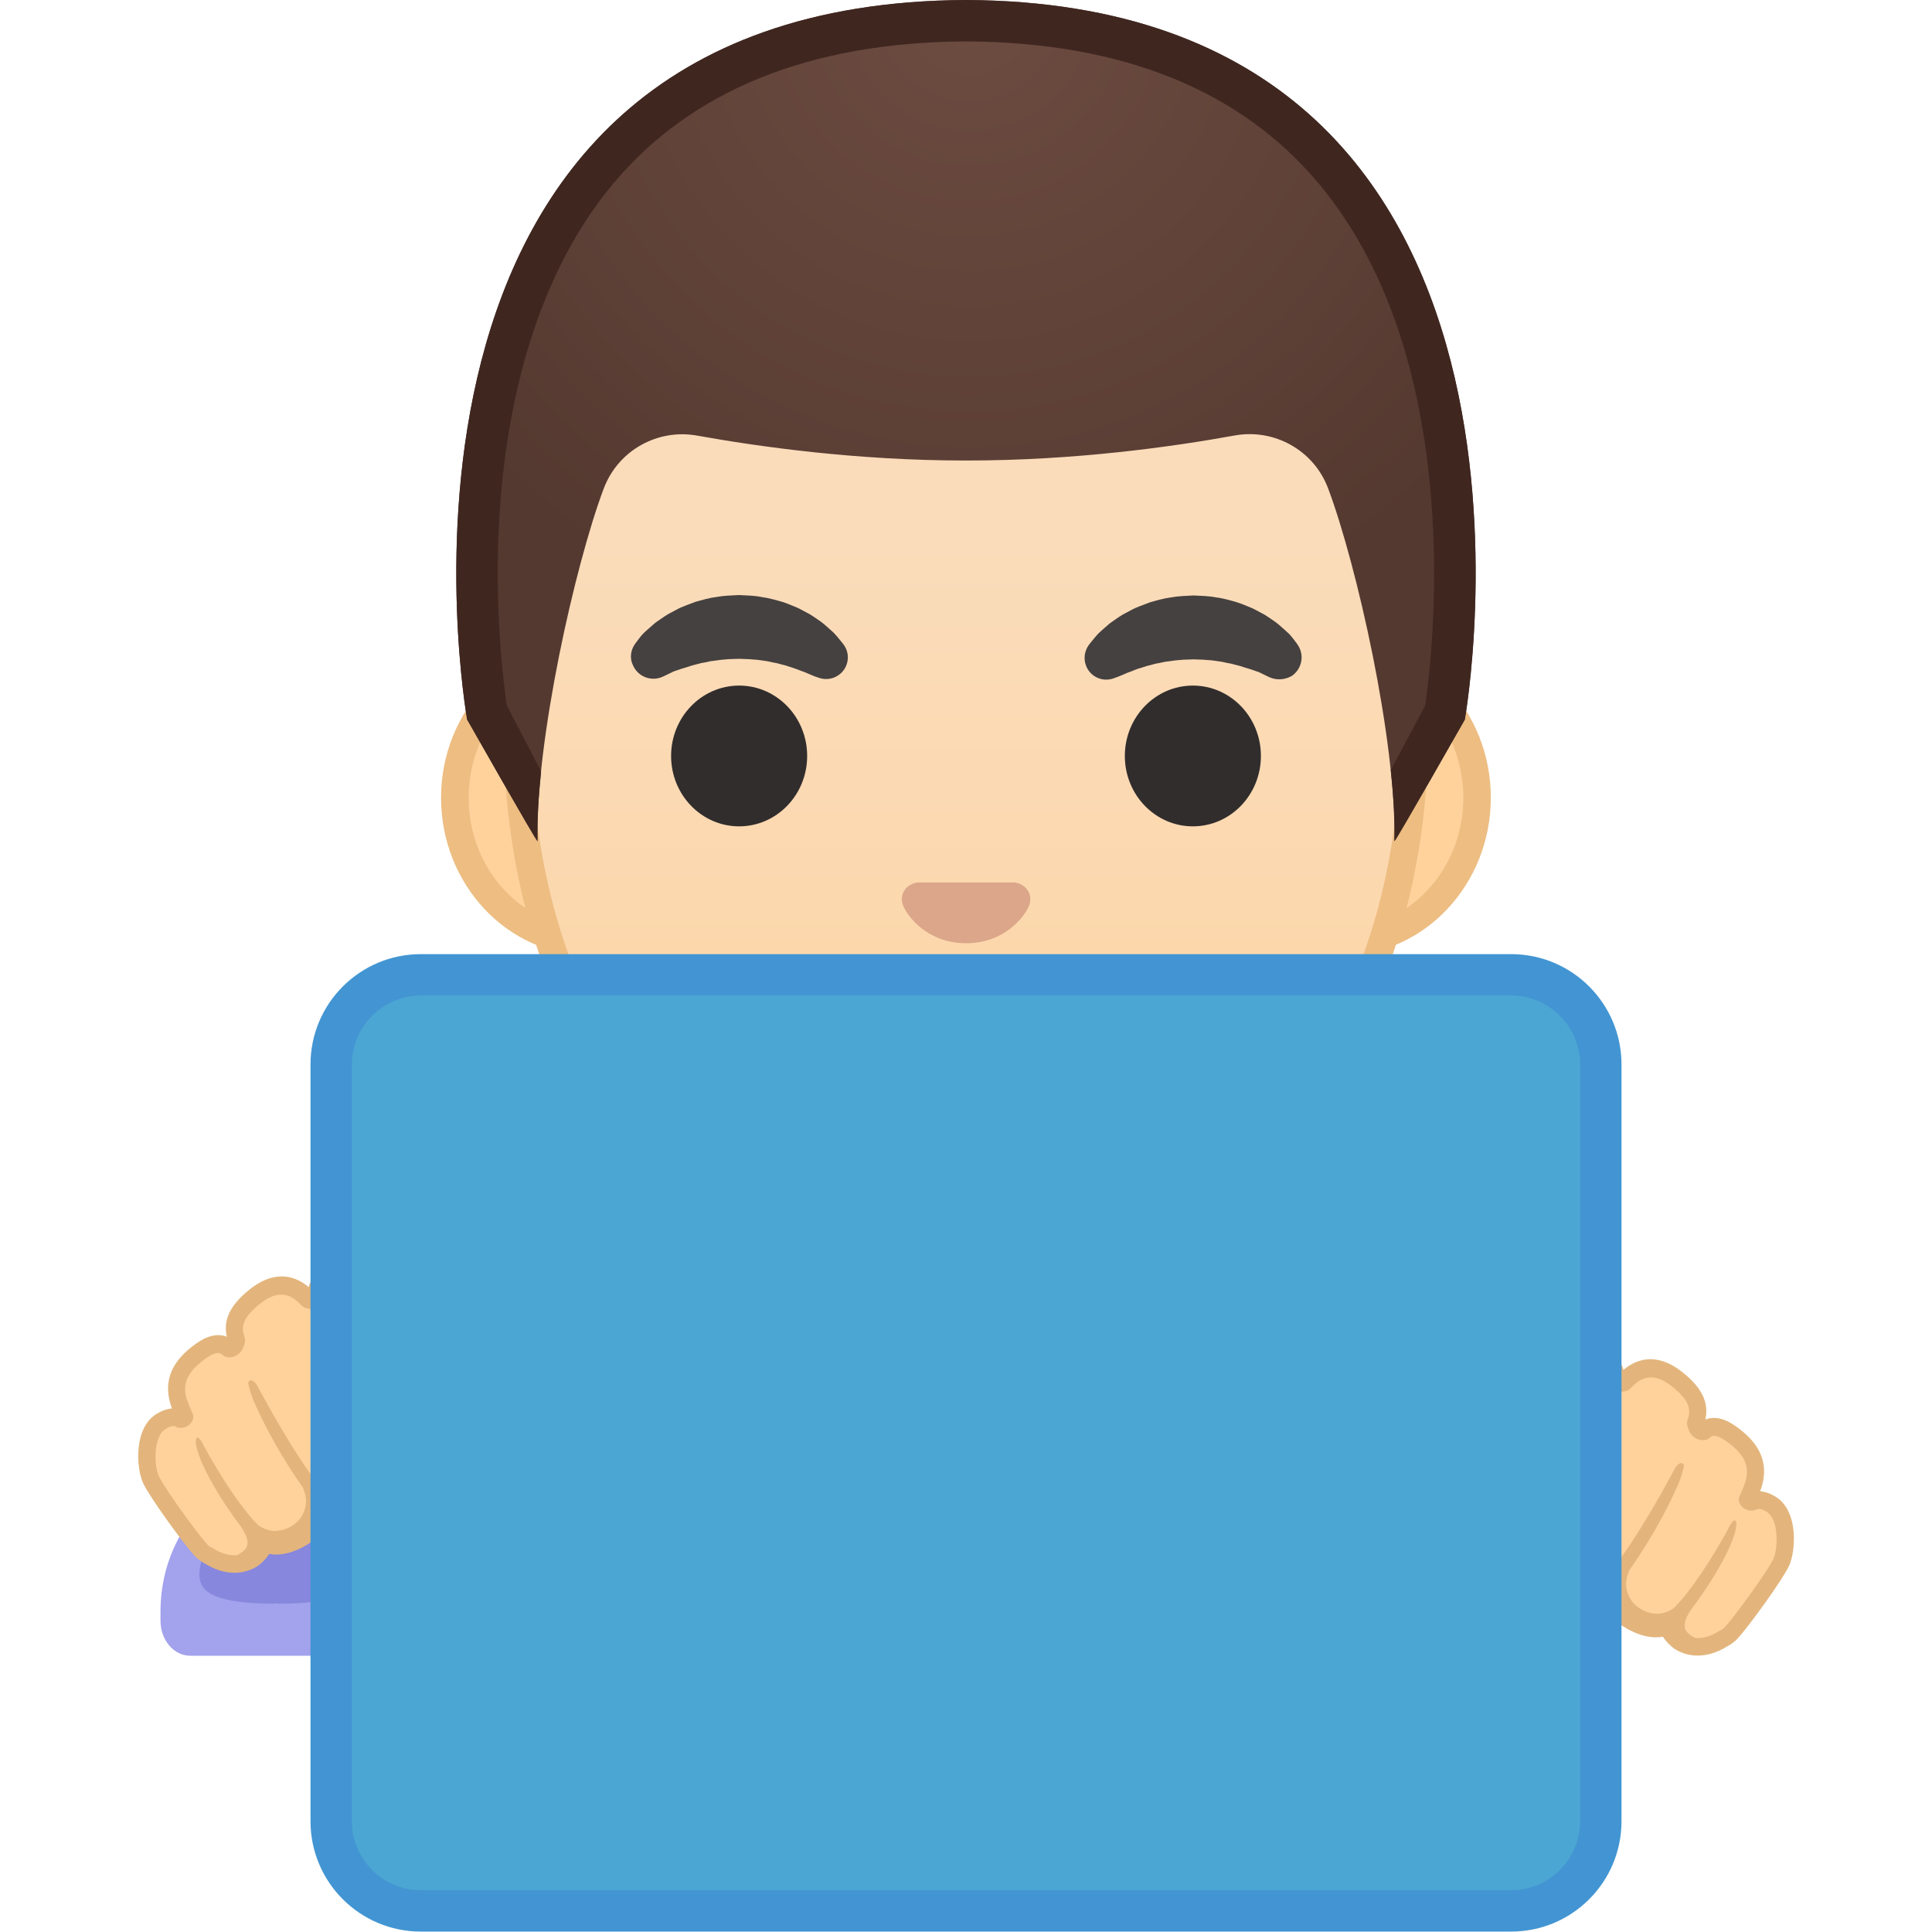 <svg width="140" height="140" viewBox="0 0 140 140" version="1.1" xmlns="http://www.w3.org/2000/svg" xmlns:xlink="http://www.w3.org/1999/xlink">
<title>favicon-color</title>
<desc>Created using Figma</desc>
<g id="Canvas">
<g id="favicon-color">
<g id="Group">
<g id="Group">
<g id="Group">
<g id="Vector">
<use xlink:href="#path0_fill" transform="translate(32.96 47.41)" fill="#FFD29C"/>
</g>
<g id="Vector">
<use xlink:href="#path1_fill" transform="translate(31.96 46.4)" fill="#EDBD82"/>
</g>
</g>
<g id="Group">
<g id="Vector">
<use xlink:href="#path2_fill" transform="translate(37.48 8.03)" fill="url(#paint2_linear)"/>
</g>
<g id="Vector">
<use xlink:href="#path3_fill" transform="translate(36.48 7.04)" fill="#EDBD82"/>
</g>
</g>
<g id="Group">
<g id="Group">
<g id="Group">
<g id="Vector">
<use xlink:href="#path4_fill" transform="translate(45.719 43.12)" fill="url(#paint4_radial)"/>
</g>
<g id="Vector">
<use xlink:href="#path5_fill" transform="translate(48.63 49.68)" fill="#312D2D"/>
</g>
</g>
<g id="Group">
<g id="Vector">
<use xlink:href="#path6_fill" transform="translate(78.594 43.15)" fill="url(#paint6_radial)"/>
</g>
<g id="Vector">
<use xlink:href="#path7_fill" transform="translate(81.51 49.68)" fill="#312D2D"/>
</g>
</g>
</g>
<g id="Vector">
<use xlink:href="#path8_fill" transform="translate(65.351 63.95)" fill="#DBA689"/>
</g>
<g id="Vector">
<use xlink:href="#path9_fill" transform="translate(58.496 71.762)" fill="#795548"/>
</g>
</g>
<g id="Group">
<g id="Group">
<g id="Vector">
<use xlink:href="#path10_fill" transform="translate(33.065 -1.73472e-18)" fill="url(#paint10_radial)"/>
</g>
</g>
<g id="Vector">
<use xlink:href="#path11_fill" transform="translate(33.065 -1.73472e-18)" fill="#3F2720"/>
</g>
</g>
</g>
<g id="Group">
<g id="Vector">
<use xlink:href="#path12_fill" transform="translate(11.63 108.34)" fill="#A2A2ED"/>
</g>
<g id="Vector">
<use xlink:href="#path13_fill" transform="translate(14.447 106.86)" fill="#8787DD"/>
</g>
</g>
<g id="Group">
<g id="Vector">
<use xlink:href="#path14_fill" transform="translate(10.652 91.748)" fill="#FFD29C"/>
</g>
<g id="Vector">
<use xlink:href="#path15_fill" transform="translate(10.015 91.122)" fill="#E3B57C"/>
</g>
</g>
<g id="Group">
<g id="Vector">
<use xlink:href="#path16_fill" transform="translate(106.03 97.748)" fill="#FFD29C"/>
</g>
<g id="Vector">
<use xlink:href="#path17_fill" transform="translate(105.39 97.122)" fill="#E3B57C"/>
</g>
</g>
<g id="Group">
<g id="Vector">
<use xlink:href="#path18_fill" transform="translate(24 70.64)" fill="#4CA6D3"/>
</g>
<g id="Vector">
<use xlink:href="#path19_fill" transform="translate(22.5 69.14)" fill="#4295D2"/>
</g>
</g>
</g>
</g>
</g>
<defs>
<linearGradient id="paint2_linear" x1="0" y1="0" x2="1" y2="0" gradientUnits="userSpaceOnUse" gradientTransform="matrix(0 -81.766 81.766 0 -8.363 82.531)">
<stop offset="0" stop-color="#FFD29C"/>
<stop offset="0.024" stop-color="#FFD39E"/>
<stop offset="0.316" stop-color="#FCD8AF"/>
<stop offset="0.629" stop-color="#FADCBA"/>
<stop offset="1" stop-color="#F9DDBD"/>
</linearGradient>
<radialGradient id="paint4_radial" cx="0.5" cy="0.5" r="0.5" gradientUnits="userSpaceOnUse" gradientTransform="matrix(11.913 0 0 11.913 1.888 -2.889)">
<stop offset="0.09" stop-color="#454140"/>
<stop offset="1" stop-color="#454140"/>
</radialGradient>
<radialGradient id="paint6_radial" cx="0.5" cy="0.5" r="0.5" gradientUnits="userSpaceOnUse" gradientTransform="matrix(11.914 0 0 11.914 1.885 -2.92)">
<stop offset="0.09" stop-color="#454140"/>
<stop offset="1" stop-color="#454140"/>
</radialGradient>
<radialGradient id="paint10_radial" cx="0.5" cy="0.5" r="0.5" gradientUnits="userSpaceOnUse" gradientTransform="matrix(97.7 0 0 97.7 -11.655 -48.606)">
<stop offset="0" stop-color="#6D4C41"/>
<stop offset="1" stop-color="#543930"/>
</radialGradient>
<path id="path0_fill" d="M 9.71 20.82C 4.35 20.82 -9.15527e-07 16.15 -9.15527e-07 10.41C -9.15527e-07 4.67 4.36 -1.37329e-06 9.71 -1.37329e-06L 64.36 -1.37329e-06C 69.72 -1.37329e-06 74.07 4.67 74.07 10.41C 74.07 16.15 69.71 20.82 64.36 20.82L 9.71 20.82Z"/>
<path id="path1_fill" d="M 65.37 2C 70.17 2 74.08 6.22 74.08 11.41C 74.08 16.6 70.17 20.82 65.37 20.82L 58 20.82L 18.08 20.82L 10.71 20.82C 5.91 20.82 2 16.6 2 11.41C 2 6.22 5.91 2 10.71 2L 18.08 2L 57.99 2L 65.37 2ZM 65.37 3.05176e-07L 58 3.05176e-07L 18.08 3.05176e-07L 10.71 3.05176e-07C 4.82 3.05176e-07 -9.15527e-07 5.14 -9.15527e-07 11.41C -9.15527e-07 17.69 4.82 22.82 10.71 22.82L 18.08 22.82L 57.99 22.82L 65.36 22.82C 71.25 22.82 76.07 17.68 76.07 11.41C 76.08 5.14 71.26 3.05176e-07 65.37 3.05176e-07Z"/>
<path id="path2_fill" d="M 32.52 83.21C 16.86 83.21 -4.57764e-07 71.07 -4.57764e-07 44.4C -4.57764e-07 32.02 3.56 20.61 10.02 12.27C 16.06 4.47 24.27 4.19617e-07 32.52 4.19617e-07C 40.77 4.19617e-07 48.97 4.47 55.02 12.27C 61.48 20.61 65.04 32.02 65.04 44.4C 65.04 56.49 61.53 66.59 54.9 73.61C 49.04 79.8 41.09 83.21 32.52 83.21Z"/>
<path id="path3_fill" d="M 33.52 2C 41.46 2 49.37 6.33 55.23 13.88C 61.56 22.04 65.04 33.23 65.04 45.4C 65.04 57.23 61.63 67.1 55.17 73.92C 49.5 79.91 41.81 83.21 33.52 83.21C 25.23 83.21 17.54 79.91 11.87 73.92C 5.41 67.1 2 57.23 2 45.4C 2 33.24 5.49 22.05 11.81 13.88C 17.67 6.33 25.58 2 33.52 2ZM 33.52 -3.05176e-07C 16.12 -3.05176e-07 -4.57764e-07 18.61 -4.57764e-07 45.39C -4.57764e-07 72.03 16.61 85.2 33.52 85.2C 50.43 85.2 67.04 72.03 67.04 45.39C 67.04 18.61 50.92 -3.05176e-07 33.52 -3.05176e-07Z"/>
<path id="path4_fill" d="M 0.271 3.58C 0.271 3.58 0.401 3.39 0.651 3.07C 0.721 2.99 0.771 2.91 0.871 2.81C 0.981 2.7 1.101 2.59 1.241 2.47C 1.381 2.35 1.521 2.23 1.671 2.09C 1.821 1.96 1.981 1.86 2.151 1.74C 2.321 1.63 2.491 1.5 2.681 1.39C 2.871 1.29 3.081 1.18 3.281 1.07C 3.491 0.95 3.711 0.86 3.941 0.77C 4.171 0.68 4.411 0.59 4.651 0.5C 5.141 0.36 5.651 0.21 6.191 0.14C 6.721 0.04 7.271 0.03 7.821 1.52588e-06C 8.371 0.03 8.911 0.03 9.451 0.14C 9.981 0.21 10.501 0.36 10.991 0.5C 11.231 0.58 11.471 0.67 11.701 0.77C 11.931 0.86 12.151 0.95 12.361 1.07C 12.571 1.18 12.771 1.29 12.961 1.39C 13.151 1.5 13.321 1.63 13.491 1.74C 13.661 1.86 13.821 1.96 13.961 2.08C 14.101 2.2 14.231 2.32 14.361 2.43C 14.481 2.54 14.601 2.64 14.701 2.74C 14.801 2.84 14.881 2.95 14.961 3.03C 15.271 3.39 15.421 3.6 15.421 3.6C 15.931 4.3 15.771 5.29 15.061 5.79C 14.631 6.1 14.101 6.16 13.631 6L 13.341 5.9C 13.341 5.9 13.151 5.83 12.851 5.7C 12.771 5.67 12.701 5.63 12.601 5.59C 12.501 5.56 12.411 5.52 12.301 5.48C 12.091 5.4 11.861 5.31 11.601 5.23C 11.471 5.19 11.341 5.14 11.201 5.1C 11.061 5.07 10.921 5.03 10.771 4.99C 10.701 4.97 10.621 4.95 10.551 4.93C 10.471 4.92 10.401 4.9 10.321 4.89C 10.161 4.86 10.011 4.82 9.851 4.79C 9.521 4.75 9.191 4.68 8.851 4.67C 8.511 4.63 8.161 4.64 7.821 4.62C 7.471 4.64 7.121 4.63 6.791 4.67C 6.451 4.69 6.121 4.76 5.791 4.79C 5.631 4.82 5.481 4.86 5.321 4.89C 5.241 4.9 5.161 4.92 5.091 4.93C 5.021 4.95 4.941 4.97 4.871 4.99C 4.721 5.03 4.581 5.06 4.441 5.1C 4.301 5.14 4.171 5.19 4.041 5.23C 3.911 5.27 3.791 5.31 3.671 5.34C 3.571 5.38 3.471 5.41 3.381 5.44C 3.291 5.47 3.201 5.5 3.111 5.53C 3.011 5.57 2.911 5.63 2.821 5.67C 2.461 5.85 2.251 5.94 2.251 5.94C 1.421 6.28 0.481 5.89 0.141 5.07C -0.099 4.59 -0.019 4.01 0.271 3.58Z"/>
<path id="path5_fill" d="M 4.93 10.2C 7.653 10.2 9.86 7.917 9.86 5.1C 9.86 2.283 7.653 0 4.93 0C 2.207 0 0 2.283 0 5.1C 0 7.917 2.207 10.2 4.93 10.2Z"/>
<path id="path6_fill" d="M 13.456 5.95C 13.456 5.95 13.236 5.86 12.886 5.68C 12.796 5.64 12.696 5.58 12.596 5.54C 12.506 5.52 12.416 5.48 12.326 5.45C 12.236 5.42 12.136 5.38 12.036 5.35C 11.916 5.31 11.796 5.28 11.666 5.24C 11.536 5.2 11.406 5.15 11.266 5.11C 11.126 5.07 10.986 5.04 10.836 5C 10.766 4.98 10.686 4.96 10.616 4.94C 10.536 4.93 10.466 4.91 10.386 4.9C 10.226 4.87 10.076 4.83 9.916 4.8C 9.586 4.76 9.256 4.69 8.916 4.68C 8.576 4.64 8.226 4.65 7.886 4.63C 7.536 4.65 7.186 4.64 6.856 4.68C 6.516 4.7 6.186 4.77 5.856 4.8C 5.696 4.83 5.546 4.87 5.386 4.9C 5.306 4.91 5.226 4.93 5.156 4.94C 5.086 4.96 5.006 4.98 4.936 5C 4.786 5.04 4.646 5.08 4.506 5.11C 4.366 5.15 4.236 5.2 4.106 5.24C 3.846 5.31 3.616 5.4 3.406 5.49C 3.296 5.53 3.206 5.57 3.106 5.6C 3.016 5.64 2.936 5.68 2.856 5.71C 2.556 5.84 2.366 5.91 2.366 5.91L 2.086 6.01C 1.266 6.3 0.366 5.86 0.086 5.04C -0.084 4.54 0.006 4.01 0.296 3.6C 0.296 3.6 0.456 3.38 0.756 3.03C 0.836 2.94 0.916 2.84 1.016 2.74C 1.116 2.64 1.236 2.54 1.356 2.43C 1.476 2.32 1.616 2.2 1.756 2.08C 1.896 1.96 2.066 1.86 2.226 1.74C 2.396 1.62 2.566 1.5 2.756 1.39C 2.946 1.29 3.156 1.18 3.356 1.07C 3.566 0.95 3.786 0.86 4.016 0.77C 4.246 0.68 4.476 0.59 4.726 0.5C 5.216 0.36 5.726 0.21 6.266 0.14C 6.796 0.04 7.346 0.03 7.896 3.05176e-07C 8.446 0.03 8.986 0.03 9.526 0.14C 10.056 0.2 10.576 0.36 11.066 0.5C 11.306 0.58 11.546 0.67 11.776 0.77C 12.006 0.86 12.226 0.95 12.436 1.07C 12.646 1.18 12.846 1.29 13.036 1.39C 13.226 1.5 13.396 1.63 13.566 1.74C 13.736 1.86 13.886 1.96 14.046 2.09C 14.196 2.22 14.346 2.35 14.476 2.47C 14.606 2.59 14.736 2.7 14.846 2.81C 14.936 2.91 14.996 2.99 15.066 3.07C 15.316 3.38 15.446 3.58 15.446 3.58C 15.946 4.32 15.756 5.32 15.016 5.83C 14.526 6.11 13.946 6.15 13.456 5.95Z"/>
<path id="path7_fill" d="M 4.93 10.2C 7.653 10.2 9.86 7.917 9.86 5.1C 9.86 2.283 7.653 0 4.93 0C 2.207 0 2.13623e-06 2.283 2.13623e-06 5.1C 2.13623e-06 7.917 2.207 10.2 4.93 10.2Z"/>
<path id="path8_fill" d="M 8.509 0.08C 8.399 0.04 8.299 0.01 8.189 3.35693e-06L 1.119 3.35693e-06C 1.009 0.01 0.899 0.04 0.799 0.08C 0.159 0.34 -0.191 1 0.109 1.71C 0.409 2.42 1.819 4.4 4.659 4.4C 7.499 4.4 8.909 2.41 9.209 1.71C 9.499 1 9.149 0.34 8.509 0.08Z"/>
<path id="path9_fill" d="M 19.924 0.348C 16.734 2.238 6.294 2.238 3.114 0.348C 1.284 -0.742 -0.586 0.928 0.174 2.588C 0.924 4.218 6.624 8.008 11.544 8.008C 16.464 8.008 22.094 4.218 22.844 2.588C 23.594 0.928 21.754 -0.742 19.924 0.348Z"/>
<path id="path10_fill" d="M 36.955 2.09808e-07C 36.945 2.09808e-07 36.945 2.09808e-07 36.935 2.09808e-07C 36.925 2.09808e-07 36.925 2.09808e-07 36.915 2.09808e-07C -8.515 0.24 0.785 52.14 0.785 52.14C 0.785 52.14 5.885 61.13 5.885 60.95C 5.725 53.7 8.625 40.86 10.685 35.4C 11.725 32.64 14.585 31.04 17.475 31.57C 21.935 32.37 29.025 33.37 36.855 33.37C 36.885 33.37 36.915 33.37 36.935 33.37C 36.965 33.37 36.995 33.37 37.015 33.37C 44.845 33.37 51.935 32.37 56.385 31.56C 59.285 31.03 62.145 32.64 63.175 35.39C 65.235 40.86 68.135 53.69 67.975 60.94C 67.975 61.12 73.075 52.13 73.075 52.13C 73.075 52.13 82.385 0.24 36.955 2.09808e-07Z"/>
<path id="path11_fill" d="M 36.955 2.09808e-07C 36.945 2.09808e-07 36.945 2.09808e-07 36.935 2.09808e-07C 36.925 2.09808e-07 36.925 2.09808e-07 36.915 2.09808e-07C -8.515 0.24 0.785 52.14 0.785 52.14C 0.785 52.14 5.785 60.95 5.885 60.95C 5.855 59.47 5.955 57.75 6.145 55.92C 6.025 55.63 3.685 51.17 3.665 51.13C 3.425 49.53 2.735 44.15 3.115 37.57C 3.525 30.53 5.285 20.61 11.335 13.35C 17.005 6.55 25.605 3.07 36.895 3C 36.905 3 36.925 3 36.935 3C 48.255 3.06 56.865 6.54 62.535 13.35C 73.345 26.31 70.715 47.68 70.205 51.14C 70.185 51.18 67.745 55.72 67.715 55.79C 67.915 57.68 68.025 59.44 67.985 60.96C 68.075 60.96 73.085 52.15 73.085 52.15C 73.085 52.15 82.385 0.24 36.955 2.09808e-07Z"/>
<path id="path12_fill" d="M 12.82 2.74658e-06C 12.83 0.15 12.83 0.3 12.83 0.45C 12.83 4.55 10.85 7.87 8.42 7.87C 5.98 7.87 4.01 4.55 4.01 0.45C 4.01 0.3 4.02 0.15 4.02 2.74658e-06C 1.61 1.75 1.14441e-07 4.87 1.14441e-07 8.45L 1.14441e-07 9.1C 1.14441e-07 10.5 0.96 11.64 2.15 11.64L 14.69 11.64C 15.88 11.64 16.84 10.51 16.84 9.1L 16.84 8.45C 16.84 4.87 15.23 1.74 12.82 2.74658e-06Z"/>
<path id="path13_fill" d="M 5.603 9.35C 14.603 9.35 10.013 6.03 10.013 1.93C 10.013 1.78 10.003 1.63 10.003 1.48C 8.723 0.55 7.213 -6.10352e-07 5.603 -6.10352e-07C 3.983 -6.10352e-07 2.483 0.55 1.203 1.48C 1.193 1.63 1.193 1.78 1.193 1.93C 1.183 6.03 -3.447 9.35 5.603 9.35Z"/>
<path id="path14_fill" d="M 23.328 11.022C 23.218 8.182 21.098 2.322 18.328 1.832C 18.158 1.802 18.008 1.722 17.918 1.582C 17.478 0.912 16.068 -0.888 13.488 0.532C 12.528 1.062 12.188 1.532 12.348 2.212C 12.228 2.352 12.008 2.522 11.688 2.392C 10.648 1.232 9.368 0.992 7.878 2.152C 6.188 3.472 6.188 4.412 6.498 5.342L 6.488 5.352C 6.488 5.352 6.408 6.002 5.928 5.942C 5.418 5.502 4.798 5.502 3.838 6.202C 1.238 8.082 2.308 9.862 2.748 10.912C 2.688 11.012 2.588 11.082 2.428 11.072C 2.088 10.892 1.658 10.892 1.078 11.222C -0.302 12.012 -0.102 14.612 0.288 15.462C 0.718 16.392 3.088 19.652 3.908 20.572C 4.098 20.782 4.328 20.932 4.578 21.032C 4.548 21.022 4.518 21.012 4.498 21.002C 5.208 21.442 6.448 21.972 7.658 21.222C 7.658 21.222 8.428 20.662 8.498 20.072C 9.808 20.802 11.618 19.442 11.618 19.442C 12.468 18.792 12.688 18.062 12.658 17.432C 13.088 17.692 13.558 17.792 14.008 17.802C 15.368 17.842 16.618 17.042 16.618 17.042C 18.568 15.932 18.958 14.772 18.948 14.002C 19.958 14.632 21.208 14.162 21.208 14.162C 23.398 13.172 23.328 11.022 23.328 11.022Z"/>
<path id="path15_fill" d="M 24.605 11.628C 24.605 11.628 24.605 11.618 24.605 11.628C 24.485 8.578 22.245 2.398 19.095 1.858C 17.845 -0.052 15.875 -0.522 13.825 0.598C 13.205 0.938 12.525 1.408 12.355 2.148C 11.095 1.078 9.615 1.108 8.135 2.268C 6.385 3.628 6.215 4.778 6.415 5.738C 5.415 5.358 4.455 6.048 4.105 6.308C 1.745 8.008 2.025 9.788 2.445 10.938C 2.115 10.968 1.765 11.078 1.405 11.288C -0.375 12.298 -0.135 15.298 0.355 16.348C 0.825 17.358 3.215 20.658 4.075 21.608C 4.265 21.818 4.505 21.998 4.775 22.148C 4.785 22.148 4.785 22.158 4.795 22.158C 5.525 22.618 6.265 22.848 6.975 22.848C 7.565 22.848 8.145 22.688 8.675 22.348C 8.785 22.268 9.205 21.938 9.495 21.478C 10.995 21.778 12.565 20.608 12.635 20.548C 13.315 20.028 13.655 19.458 13.815 18.938C 14.075 19.008 14.345 19.038 14.635 19.048C 16.155 19.078 17.545 18.218 17.575 18.198C 19.165 17.298 19.845 16.318 20.095 15.488C 21.095 15.718 22.025 15.378 22.105 15.348C 24.655 14.218 24.615 11.728 24.605 11.628ZM 21.905 13.148C 21.115 13.738 20.405 13.828 19.825 13.588C 19.255 13.118 18.745 12.168 18.745 12.168C 16.495 8.038 14.945 5.968 14.945 5.968C 14.795 5.788 14.465 5.218 13.995 4.928C 13.405 4.568 13.575 5.208 13.575 5.208C 16.195 9.288 17.785 12.548 17.785 12.548C 18.465 13.788 18.345 14.658 18.145 15.148C 17.925 15.738 16.615 16.578 16.615 16.578C 13.975 18.158 12.755 16.048 12.755 16.048C 12.755 16.048 11.205 14.108 8.615 9.268C 8.615 9.268 8.205 8.598 7.965 9.058C 7.965 9.058 8.105 9.878 8.485 10.658C 8.485 10.658 9.665 13.458 11.945 16.688C 11.965 16.738 11.975 16.788 11.995 16.838C 12.035 16.948 12.075 17.068 12.105 17.178C 12.115 17.218 12.115 17.258 12.125 17.308C 12.145 17.418 12.165 17.528 12.165 17.638C 12.165 17.678 12.155 17.708 12.155 17.738C 12.155 17.848 12.145 17.948 12.125 18.048C 12.115 18.078 12.105 18.108 12.095 18.138C 12.075 18.238 12.045 18.338 12.005 18.428C 11.995 18.458 11.975 18.488 11.965 18.518C 11.925 18.608 11.885 18.688 11.835 18.768C 11.815 18.798 11.785 18.828 11.765 18.868C 11.715 18.938 11.675 18.998 11.615 19.058C 11.575 19.098 11.525 19.138 11.485 19.178C 11.445 19.218 11.405 19.258 11.355 19.298C 11.265 19.368 11.165 19.438 11.075 19.488C 10.855 19.618 10.655 19.688 10.445 19.748C 10.385 19.768 10.325 19.768 10.265 19.778C 10.125 19.798 9.995 19.818 9.865 19.818C 9.805 19.818 9.735 19.808 9.675 19.798C 9.555 19.778 9.435 19.758 9.325 19.718C 9.275 19.698 9.215 19.688 9.165 19.658C 9.045 19.608 8.925 19.538 8.805 19.468C 8.775 19.448 8.745 19.438 8.715 19.418C 8.125 18.838 6.765 17.278 4.785 13.708C 4.785 13.708 4.395 12.808 4.205 13.118C 4.205 13.118 4.005 13.358 4.555 14.738C 4.555 14.738 5.345 16.718 7.345 19.368C 8.075 20.378 8.005 20.868 7.715 21.178C 7.695 21.198 7.665 21.218 7.645 21.248C 7.505 21.378 7.335 21.478 7.165 21.568C 6.605 21.628 6.065 21.438 5.625 21.198C 5.575 21.148 5.505 21.108 5.435 21.078C 5.245 20.998 5.095 20.898 4.995 20.778C 4.145 19.828 1.865 16.658 1.485 15.828C 1.155 15.108 1.065 12.948 2.005 12.408C 2.485 12.128 2.675 12.228 2.735 12.268C 2.815 12.318 2.915 12.338 3.005 12.348C 3.375 12.368 3.715 12.198 3.905 11.878C 4.005 11.708 4.025 11.498 3.945 11.308L 3.825 11.038C 3.365 9.988 2.845 8.798 4.825 7.368C 5.715 6.718 5.975 6.938 6.125 7.078C 6.225 7.158 6.345 7.218 6.465 7.228C 7.155 7.308 7.595 6.788 7.715 6.208C 7.755 6.078 7.765 5.938 7.715 5.798C 7.535 5.238 7.305 4.538 8.885 3.308C 10.005 2.438 10.945 2.488 11.825 3.468C 11.895 3.538 11.975 3.598 12.065 3.638C 12.575 3.838 13.085 3.708 13.455 3.278C 13.585 3.118 13.635 2.918 13.585 2.718C 13.535 2.528 13.475 2.258 14.405 1.748C 15.885 0.938 17.095 1.218 17.995 2.588C 18.175 2.868 18.475 3.048 18.825 3.118C 18.935 3.138 19.045 3.178 19.155 3.218C 20.285 5.018 21.475 7.278 21.995 8.268C 22.975 10.068 23.615 11.858 21.905 13.148Z"/>
<path id="path16_fill" d="M 0 11.022C 0.11 8.182 2.23 2.322 5 1.832C 5.17 1.802 5.32 1.722 5.41 1.582C 5.85 0.912 7.26 -0.888 9.84 0.532C 10.8 1.062 11.14 1.532 10.98 2.212C 11.1 2.352 11.32 2.522 11.64 2.392C 12.68 1.232 13.96 0.992 15.45 2.152C 17.14 3.472 17.14 4.412 16.83 5.342L 16.84 5.352C 16.84 5.352 16.92 6.002 17.4 5.942C 17.91 5.502 18.53 5.502 19.49 6.202C 22.09 8.082 21.02 9.862 20.58 10.912C 20.64 11.012 20.74 11.082 20.9 11.072C 21.24 10.892 21.67 10.892 22.25 11.222C 23.63 12.012 23.43 14.612 23.04 15.462C 22.61 16.392 20.24 19.652 19.42 20.572C 19.23 20.782 19 20.932 18.75 21.032C 18.78 21.022 18.81 21.012 18.83 21.002C 18.12 21.442 16.88 21.972 15.67 21.222C 15.67 21.222 14.9 20.662 14.83 20.072C 13.52 20.802 11.71 19.442 11.71 19.442C 10.86 18.792 10.64 18.062 10.67 17.432C 10.24 17.692 9.77 17.792 9.32 17.802C 7.96 17.842 6.71 17.042 6.71 17.042C 4.76 15.932 4.37 14.772 4.38 14.002C 3.37 14.632 2.12 14.162 2.12 14.162C -0.07 13.172 0 11.022 0 11.022Z"/>
<path id="path17_fill" d="M 7.05894e-05 11.628C 7.05894e-05 11.628 7.05894e-05 11.618 7.05894e-05 11.628C 0.12 8.578 2.36 2.398 5.51 1.858C 6.76 -0.052 8.73 -0.522 10.78 0.598C 11.4 0.938 12.08 1.408 12.25 2.148C 13.51 1.078 14.99 1.108 16.47 2.268C 18.22 3.628 18.39 4.778 18.19 5.738C 19.19 5.358 20.15 6.048 20.5 6.308C 22.86 8.008 22.58 9.788 22.16 10.938C 22.49 10.968 22.84 11.078 23.2 11.288C 24.98 12.298 24.74 15.298 24.25 16.348C 23.78 17.358 21.39 20.658 20.53 21.608C 20.34 21.818 20.1 21.998 19.83 22.148C 19.82 22.148 19.82 22.158 19.81 22.158C 19.08 22.618 18.34 22.848 17.63 22.848C 17.04 22.848 16.46 22.688 15.93 22.348C 15.82 22.268 15.4 21.938 15.11 21.478C 13.61 21.778 12.04 20.608 11.97 20.548C 11.29 20.028 10.95 19.458 10.79 18.938C 10.53 19.008 10.26 19.038 9.97 19.048C 8.45 19.078 7.06 18.218 7.03 18.198C 5.44 17.298 4.76 16.318 4.51 15.488C 3.51 15.718 2.58 15.378 2.5 15.348C -0.05 14.218 7.05894e-05 11.728 7.05894e-05 11.628ZM 2.7 13.148C 3.49 13.738 4.2 13.828 4.78 13.588C 5.35 13.118 5.86 12.168 5.86 12.168C 8.11 8.038 9.66 5.968 9.66 5.968C 9.81 5.788 10.14 5.218 10.61 4.928C 11.2 4.568 11.03 5.208 11.03 5.208C 8.41 9.288 6.82 12.548 6.82 12.548C 6.14 13.788 6.26 14.658 6.46 15.148C 6.68 15.738 7.99 16.578 7.99 16.578C 10.63 18.158 11.85 16.048 11.85 16.048C 11.85 16.048 13.4 14.108 15.99 9.268C 15.99 9.268 16.4 8.598 16.64 9.058C 16.64 9.058 16.5 9.878 16.12 10.658C 16.12 10.658 14.94 13.458 12.66 16.688C 12.64 16.738 12.63 16.788 12.61 16.838C 12.57 16.948 12.53 17.068 12.5 17.178C 12.49 17.218 12.49 17.258 12.48 17.308C 12.46 17.418 12.44 17.528 12.44 17.638C 12.44 17.678 12.45 17.708 12.45 17.738C 12.45 17.848 12.46 17.948 12.48 18.048C 12.49 18.078 12.5 18.108 12.51 18.138C 12.53 18.238 12.56 18.338 12.6 18.428C 12.61 18.458 12.63 18.488 12.64 18.518C 12.68 18.608 12.72 18.688 12.77 18.768C 12.79 18.798 12.82 18.828 12.84 18.868C 12.89 18.938 12.93 18.998 12.99 19.058C 13.03 19.098 13.08 19.138 13.12 19.178C 13.16 19.218 13.2 19.258 13.25 19.298C 13.34 19.368 13.44 19.438 13.53 19.488C 13.75 19.618 13.95 19.688 14.16 19.748C 14.22 19.768 14.28 19.768 14.34 19.778C 14.48 19.798 14.61 19.818 14.74 19.818C 14.8 19.818 14.87 19.808 14.93 19.798C 15.05 19.778 15.17 19.758 15.28 19.718C 15.33 19.698 15.39 19.688 15.44 19.658C 15.56 19.608 15.68 19.538 15.8 19.468C 15.83 19.448 15.86 19.438 15.89 19.418C 16.48 18.838 17.84 17.278 19.82 13.708C 19.82 13.708 20.21 12.808 20.4 13.118C 20.4 13.118 20.6 13.358 20.05 14.738C 20.05 14.738 19.26 16.718 17.26 19.368C 16.53 20.378 16.6 20.868 16.89 21.178C 16.91 21.198 16.94 21.218 16.96 21.248C 17.1 21.378 17.27 21.478 17.44 21.568C 18 21.628 18.54 21.438 18.98 21.198C 19.03 21.148 19.1 21.108 19.17 21.078C 19.36 20.998 19.51 20.898 19.61 20.778C 20.46 19.828 22.74 16.658 23.12 15.828C 23.45 15.108 23.54 12.948 22.6 12.408C 22.12 12.128 21.93 12.228 21.87 12.268C 21.79 12.318 21.69 12.338 21.6 12.348C 21.23 12.368 20.89 12.198 20.7 11.878C 20.6 11.708 20.58 11.498 20.66 11.308L 20.78 11.038C 21.24 9.988 21.76 8.798 19.78 7.368C 18.89 6.718 18.63 6.938 18.48 7.078C 18.38 7.158 18.26 7.218 18.14 7.228C 17.45 7.308 17.01 6.788 16.89 6.208C 16.85 6.078 16.84 5.938 16.89 5.798C 17.07 5.238 17.3 4.538 15.72 3.308C 14.6 2.438 13.66 2.488 12.78 3.468C 12.71 3.538 12.63 3.598 12.54 3.638C 12.03 3.838 11.52 3.708 11.15 3.278C 11.02 3.118 10.97 2.918 11.02 2.718C 11.07 2.528 11.13 2.258 10.2 1.748C 8.72 0.938 7.51 1.218 6.61 2.588C 6.43 2.868 6.13 3.048 5.78 3.118C 5.67 3.138 5.56 3.178 5.45 3.218C 4.32 5.018 3.13 7.278 2.61 8.268C 1.63 10.068 1 11.858 2.7 13.148Z"/>
<path id="path18_fill" d="M 6.5 67.83C 2.92 67.83 0 64.91 0 61.33L 0 6.5C 0 2.92 2.92 -1.83105e-06 6.5 -1.83105e-06L 85.5 -1.83105e-06C 89.08 -1.83105e-06 92 2.92 92 6.5L 92 61.33C 92 64.91 89.08 67.83 85.5 67.83L 6.5 67.83Z"/>
<path id="path19_fill" d="M 87 3C 89.76 3 92 5.24 92 8L 92 62.83C 92 65.59 89.76 67.83 87 67.83L 8 67.83C 5.24 67.83 3 65.59 3 62.83L 3 8C 3 5.24 5.24 3 8 3L 87 3ZM 87 -1.83105e-06L 8 -1.83105e-06C 3.58 -1.83105e-06 0 3.58 0 8L 0 62.83C 0 67.25 3.58 70.83 8 70.83L 87 70.83C 91.42 70.83 95 67.25 95 62.83L 95 8C 95 3.58 91.42 -1.83105e-06 87 -1.83105e-06Z"/>
</defs>
</svg>
